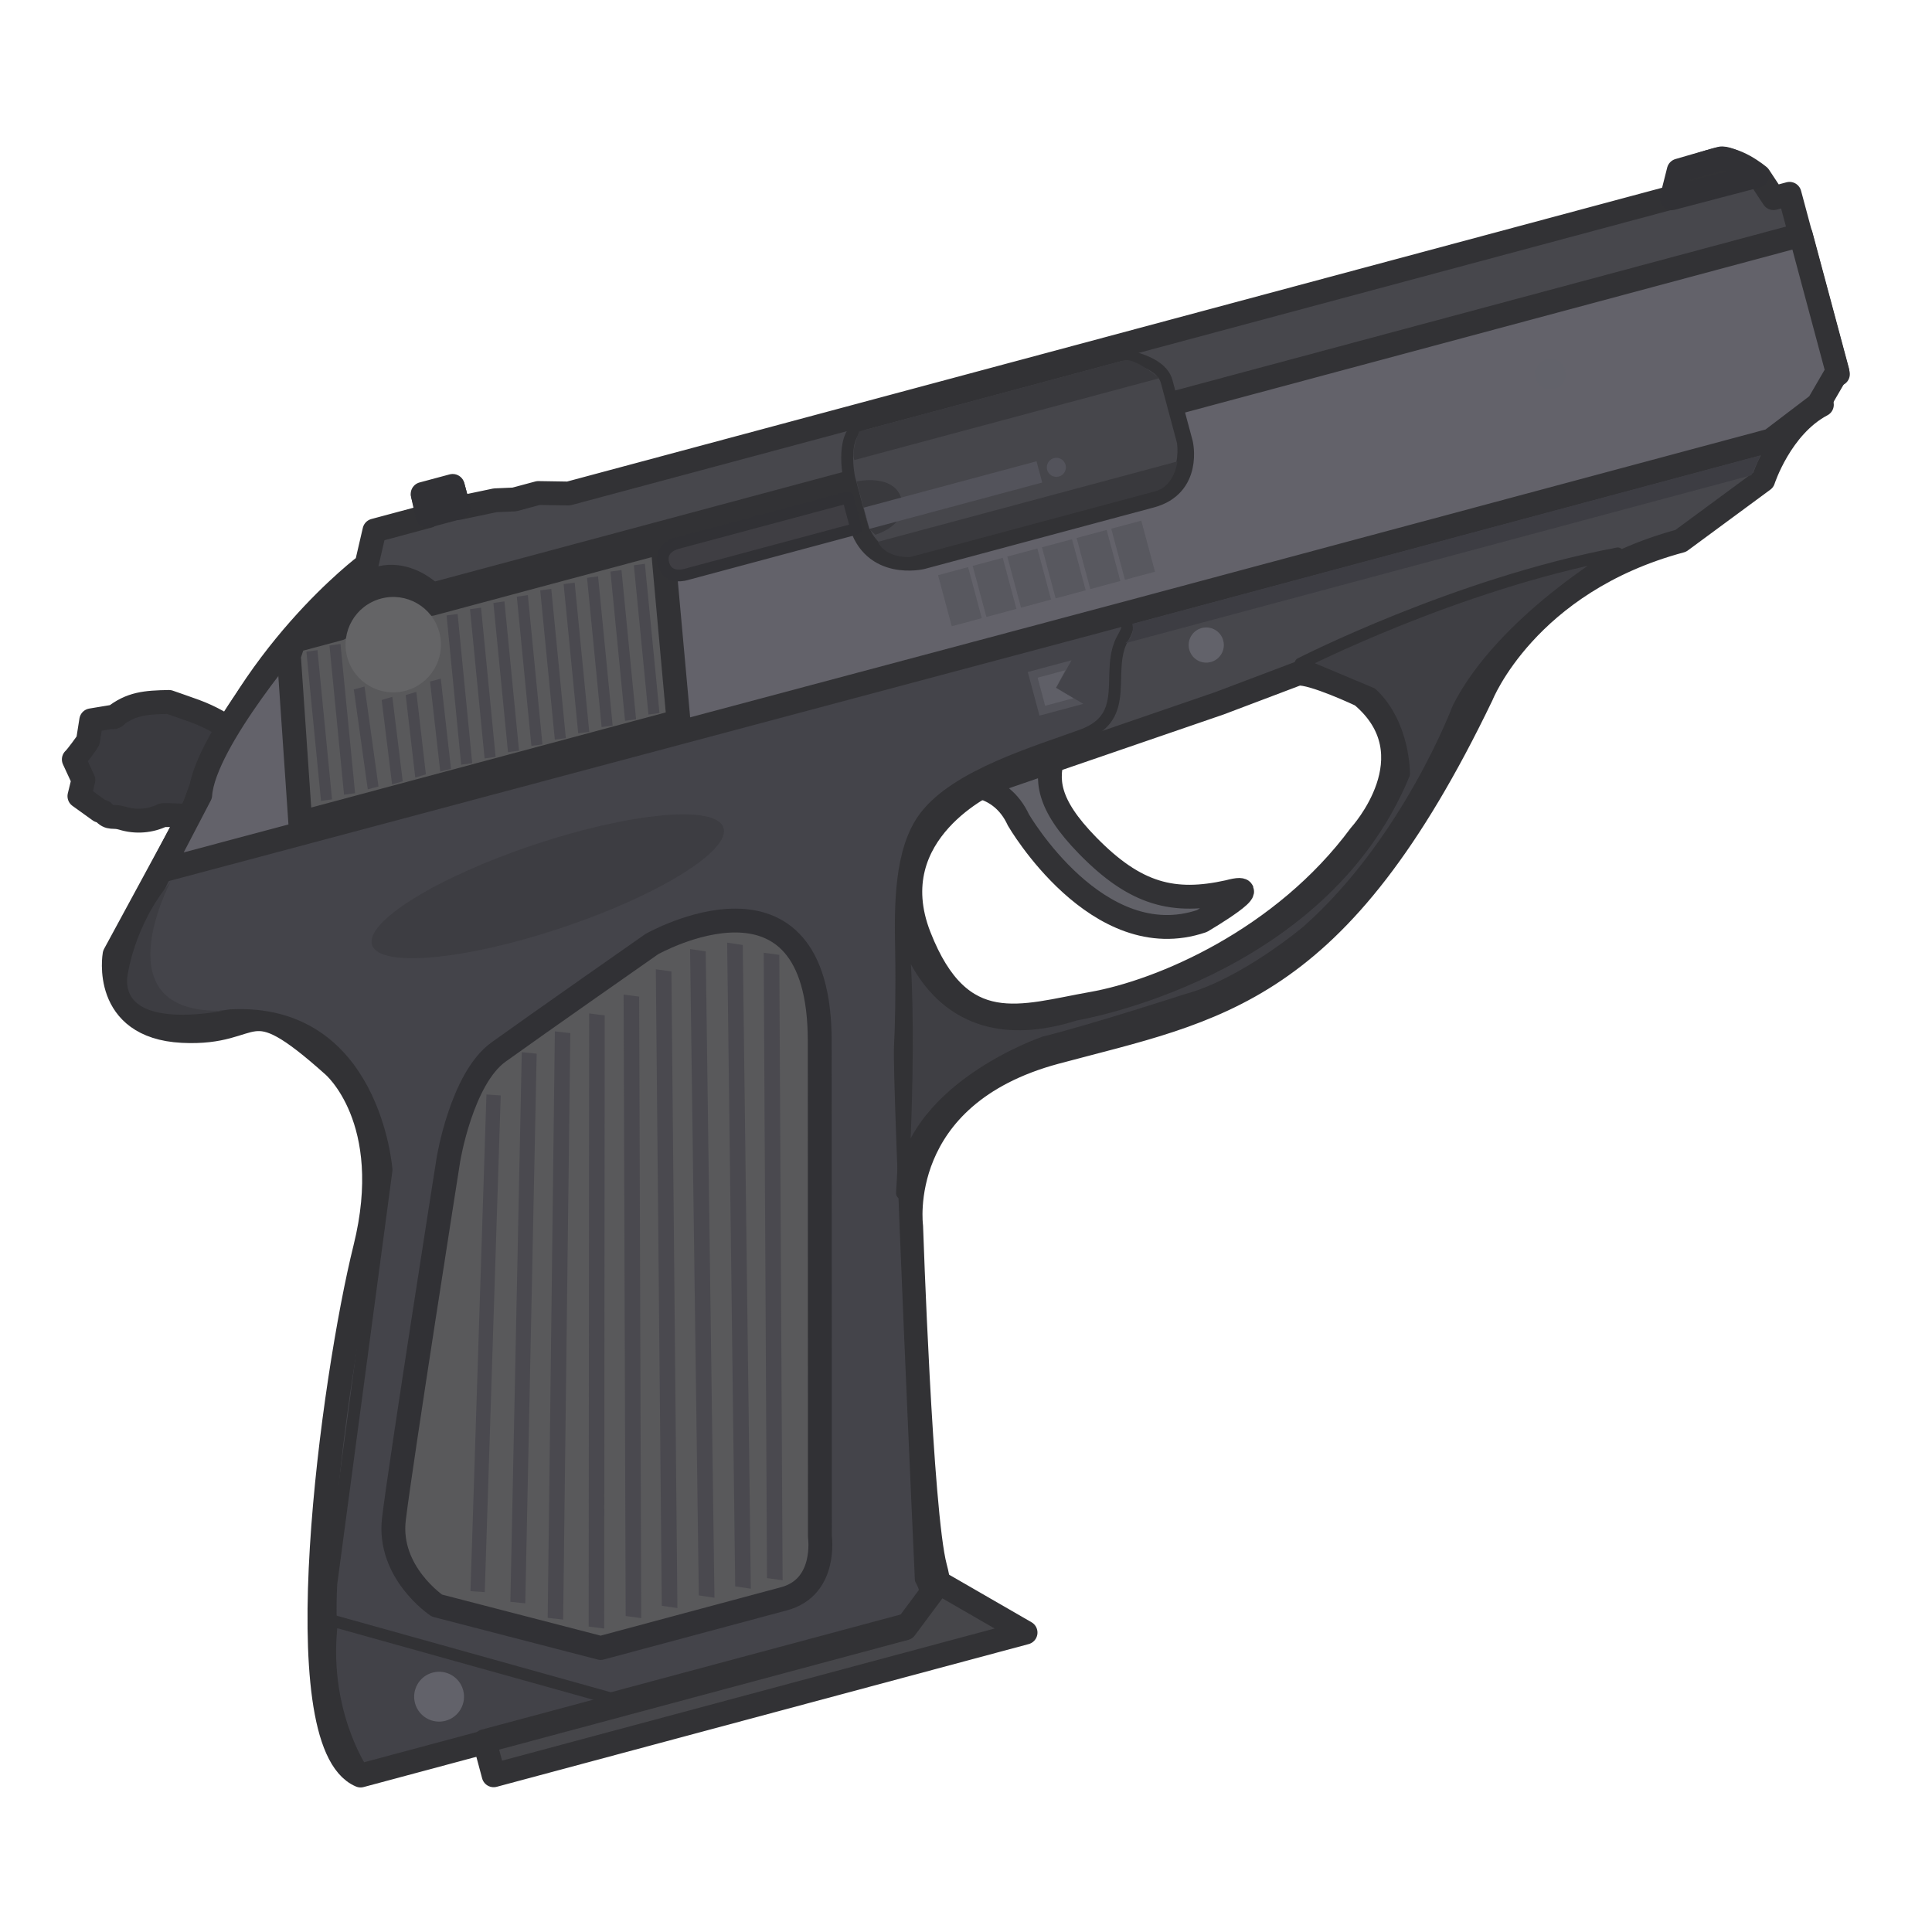 <svg xmlns="http://www.w3.org/2000/svg" xml:space="preserve" width="110" height="110" viewBox="0 0 29.104 29.104"><g transform="matrix(.164 -.044 .044 .164 -1.242 8.383)"><path d="M18.197 18.243c-2.012-.499-3.296-.746-5.09.042l.198-.039-2.19-.214-.746 1.675c-.089.11-1.32 1.11-1.644 1.275l.344 1.983-.709 1.293 1.4 1.713.28.179c.395.82.736.503 1.506.99 1.045.657 2.3.892 3.513.66 1.372.342 3.08.924 4.872 1.916 0 0 7.554.961 3.93-6.224 0 0-1.07-2.046-3.65-3.869-.582-.41-2.014-1.38-2.014-1.38" style="fill:#3a3a3f;fill-opacity:1;fill-rule:evenodd;stroke:#323235;stroke-width:2.117;stroke-linecap:round;stroke-linejoin:round;stroke-miterlimit:29;stroke-dasharray:none;stroke-opacity:1"/><path d="M84.239 43.59s3.383.52 4.033 4.293c0 0 3.644 13.533 13.403 12.882 0 0 6.83-1.887 2.927-1.887-4.955-.22-8.002-1.886-10.995-7.221-2.541-4.53-2.05-6.636-.749-8.718Z" style="fill:#616168;fill-opacity:1;fill-rule:evenodd;stroke:#323235;stroke-width:2.117;stroke-linecap:round;stroke-linejoin:round;stroke-miterlimit:29;stroke-dasharray:none;stroke-opacity:1"/><path d="M44.716 6.256v2.025h-4.969l-1.472 2.76S25.762 16.009 17.85 27.97L7.729 38.642s-2.76 5.889 4.048 8.097c6.809 2.208 6.257-2.577 12.145 6.44 0 0 4.232 6.073-1.472 16.378S4.048 110.04 9.937 114.64h51.34s2.682.278 2.682-4.645S69.74 80.23 69.74 80.23s1.473-11.592 16.378-11.592 25.394 1.656 44.715-20.794c0 0 6.44-8.649 20.61-8.649l8.465-3.312s2.706-4.188 6.755-5.108c0 0 .237-2.253 2.078-2.253V11.961h-1.473l-.736-2.208s-1.656-2.392-3.312-2.392-3.128.184-3.128.184l-.92 2.024H57.229l-2.577-.736h-2.208l-1.656-.368-3.312-.184V6.256Zm70.845 35.516c1.289.184 4.969 3.312 4.969 3.312 4.784 6.808-3.312 11.96-3.312 11.96-9.017 7.177-20.61 8.833-26.867 8.281-6.256-.552-12.145.184-13.249-9.753s9.753-11.592 9.753-11.592l21.346-1.473z" style="fill:#47474c;fill-opacity:1;fill-rule:evenodd;stroke:#323235;stroke-width:2.117;stroke-linecap:round;stroke-linejoin:round;stroke-miterlimit:29;stroke-dasharray:none;stroke-opacity:1"/><path d="M14.053 32.79H99.54s4.294-.52 1.887 1.886c-2.407 2.408-.937 6.978-5.725 7.408-4.309.387-11.68.536-15.354 3.378-2.96 2.29-4.204 7.201-5.106 10.827s-1.863 6.883-2.318 8.25c-.946 2.839-10.477 46.192-10.477 46.192s.92 3.057-2.137 3.057H10.08s-1.162-7.413 1.758-16.26l14.243-34.18s2.726-14.168-9.814-16.837c0 0-11.8-1.046-6.833-7.866.39-1.04 4.619-5.855 4.619-5.855" style="fill:#44444a;fill-opacity:1;fill-rule:evenodd;stroke:#323235;stroke-width:1.058;stroke-linecap:round;stroke-linejoin:round;stroke-miterlimit:29;stroke-dasharray:none;stroke-opacity:1"/><path d="M31.619 63.888s2.992-6.636 6.766-8.067 15.614-5.726 15.614-5.726S70.576 45.8 66.165 62.262l-11.38 42.473s-.532 4.496-4.497 4.496H33.44l-13.057-7.4s-3.473-3.968-1.692-8.406c1.87-4.662 12.928-29.537 12.928-29.537" style="fill:#59595b;fill-opacity:1;fill-rule:evenodd;stroke:#313135;stroke-width:2.117;stroke-linecap:round;stroke-linejoin:round;stroke-miterlimit:29;stroke-dasharray:none;stroke-opacity:1"/><path d="M102.403 32.66h59.074l4.895-2 2.391-2.376v-12.54h-57.902v3.644s-.13 3.773-3.774 3.773H86.008s-4.424-.13-4.424-4.424v-3.643H43.2s-3.239-5.87-9.108 0h-2.993s-10.8 7.286-12.361 11.84l-5.14 5.596z" style="fill:#63626a;fill-opacity:1;fill-rule:evenodd;stroke:#323235;stroke-width:2.117;stroke-linecap:round;stroke-linejoin:round;stroke-miterlimit:29;stroke-dasharray:none;stroke-opacity:1"/><path d="M29.537 17.045 26.674 31.62h34.742l2.732-15.745H42.94s-3.588-4.87-8.458 0h-4.163z" style="fill:#59595b;fill-opacity:1;fill-rule:evenodd;stroke:#323235;stroke-width:2.117;stroke-linecap:round;stroke-linejoin:round;stroke-miterlimit:29;stroke-dasharray:none;stroke-opacity:1"/><path d="M84.186 10.41h23.552s3.318 1.3 3.318 3.317v5.53s-.39 4.067-4.066 4.067H86.268s-4.635-.13-4.635-4.636v-3.985s.211-4.294 2.553-4.294" style="fill:#46464b;fill-opacity:1;fill-rule:evenodd;stroke:#323235;stroke-width:1.058;stroke-linecap:round;stroke-linejoin:round;stroke-miterlimit:29;stroke-dasharray:none;stroke-opacity:1"/><path d="M82.184 15.159s3.446.138 3.446 2.555-3.056 2.44-3.056 2.44l-.39-.611z" style="fill:#39393d;fill-opacity:1;fill-rule:evenodd;stroke:none;stroke-width:2.399;stroke-linecap:round;stroke-linejoin:round;stroke-miterlimit:29;stroke-dasharray:none;stroke-opacity:1"/><path d="M160.24 33.7h-57.707s.065 1.042-1.04 1.497h57.511z" style="fill:#3d3d43;fill-opacity:1;fill-rule:evenodd;stroke:none;stroke-width:2.117;stroke-linecap:round;stroke-linejoin:round;stroke-miterlimit:29;stroke-dasharray:none;stroke-opacity:1"/><circle cx="108.388" cy="37.214" r="1.561" style="fill:#62626a;fill-opacity:1;fill-rule:evenodd;stroke:none;stroke-width:2.117;stroke-linecap:round;stroke-linejoin:round;stroke-miterlimit:29;stroke-dasharray:none;stroke-opacity:1"/><circle cx="144.106" cy="21.925" r="1.366" style="fill:#62626a;fill-opacity:1;fill-rule:evenodd;stroke:none;stroke-width:2.117;stroke-linecap:round;stroke-linejoin:round;stroke-miterlimit:29;stroke-dasharray:none;stroke-opacity:1"/><path d="m11.06 100.711 22.64 13.403H10.15s-2.083-6.116.91-13.403" style="fill:#424248;fill-opacity:1;fill-rule:evenodd;stroke:#323235;stroke-width:1.058;stroke-linecap:round;stroke-linejoin:round;stroke-miterlimit:29;stroke-dasharray:none;stroke-opacity:1"/><circle cx="18.477" cy="109.69" r="2.212" style="fill:#62626a;fill-opacity:1;fill-rule:evenodd;stroke:none;stroke-width:2.117;stroke-linecap:round;stroke-linejoin:round;stroke-miterlimit:29;stroke-dasharray:none;stroke-opacity:1"/><path d="M82.195 17.566h15.874v1.952H82.195z" style="fill:#53535b;fill-opacity:1;fill-rule:evenodd;stroke:none;stroke-width:2.117;stroke-linecap:round;stroke-linejoin:round;stroke-miterlimit:29;stroke-dasharray:none;stroke-opacity:1"/><circle cx="99.631" cy="18.542" r=".846" style="fill:#53535b;fill-opacity:1;fill-rule:evenodd;stroke:none;stroke-width:1.487;stroke-linecap:round;stroke-linejoin:round;stroke-miterlimit:29;stroke-dasharray:none;stroke-opacity:1"/><path d="M82.484 13.272h28.024s-1.504-2.175-2.514-2.342H83.56s-1.144 1.422-1.077 2.342" style="fill:#39393d;fill-opacity:1;fill-rule:evenodd;stroke:none;stroke-width:2.441;stroke-linecap:round;stroke-linejoin:round;stroke-miterlimit:29;stroke-dasharray:none;stroke-opacity:1"/><path d="M82.624 20.819h27.522s-.813 2.048-2.579 2.048h-22.53s-2.092-.4-2.413-2.048" style="fill:#39393d;fill-opacity:1;fill-rule:evenodd;stroke:none;stroke-width:2.632;stroke-linecap:round;stroke-linejoin:round;stroke-miterlimit:29;stroke-dasharray:none;stroke-opacity:1"/><path d="M116.035 40.975s15.185-3.252 29.722-2.148c0 0-11.44 3.113-17.223 9.569 0 0-7.36 10.305-18.033 15.641 0 0-6.625 3.128-11.961 3.128 0 0-8.74.46-13.157.368 0 0-13.072.855-15.666 9.661 0 0 4.982-14.74 6.169-23.205 0 0-.9 12.532 12.81 11.888 0 0 21.989 2.209 33.674-13.065 0 0 1.196-4.232-.92-7.636z" style="fill:#3f3f44;fill-opacity:1;fill-rule:evenodd;stroke:#323235;stroke-width:1.058;stroke-linecap:round;stroke-linejoin:round;stroke-miterlimit:29;stroke-dasharray:none;stroke-opacity:1"/><path d="M21.346 114.55v3.128h48.856l-6.257-6.257-3.956 3.128z" style="fill:#46464a;fill-opacity:1;fill-rule:evenodd;stroke:#323235;stroke-width:2.117;stroke-linecap:round;stroke-linejoin:round;stroke-miterlimit:29;stroke-dasharray:none;stroke-opacity:1"/><circle cx="38.735" cy="18.493" r="4.232" style="fill:#646466;fill-opacity:1;fill-rule:evenodd;stroke:none;stroke-width:2.822;stroke-linecap:round;stroke-linejoin:round;stroke-miterlimit:29;stroke-dasharray:none;stroke-opacity:1"/><g style="fill:#4a494f;fill-opacity:1"><path d="M63.219 9.378h.988v13.297h-.988zM46.238 11.539h.988v13.297h-.988zM48.361 11.269h.988v13.297h-.988zM50.483 10.999h.988v13.297h-.988zM52.606 10.729h.988v13.297h-.988zM54.729 10.459h.988v13.297h-.988zM56.851 10.189h.988v13.297h-.988zM58.974 9.919h.988v13.297h-.988zM61.097 9.648h.988v13.297h-.988zM33.539 13.037h.988v13.297h-.988zM35.629 12.771h.988v13.297h-.988z" style="fill:#4a494f;fill-opacity:1;fill-rule:evenodd;stroke:none;stroke-width:2.383;stroke-linecap:round;stroke-linejoin:round;stroke-miterlimit:29;stroke-dasharray:none;stroke-opacity:1" transform="matrix(.992 .126 -.164 .987 0 0)"/><path d="M36.986 21.631h.986v8.956h-.986z" style="fill:#4a494f;fill-opacity:1;fill-rule:evenodd;stroke:none;stroke-width:1.954;stroke-linecap:round;stroke-linejoin:round;stroke-miterlimit:29;stroke-dasharray:none;stroke-opacity:1" transform="matrix(1 -.001 -.123 .992 0 0)"/><path d="M44.403 22.566h.985v8.045h-.985z" style="fill:#4a494f;fill-opacity:1;fill-rule:evenodd;stroke:none;stroke-width:1.851;stroke-linecap:round;stroke-linejoin:round;stroke-miterlimit:29;stroke-dasharray:none;stroke-opacity:1" transform="matrix(1 .004 -.149 .989 0 0)"/><path d="M39.829 24.161h.985v7.549h-.985z" style="fill:#4a494f;fill-opacity:1;fill-rule:evenodd;stroke:none;stroke-width:1.793;stroke-linecap:round;stroke-linejoin:round;stroke-miterlimit:29;stroke-dasharray:none;stroke-opacity:1" transform="matrix(1 -.024 -.139 .99 0 0)"/><path d="M42.225 24.548h.985v7.37h-.985z" style="fill:#4a494f;fill-opacity:1;fill-rule:evenodd;stroke:none;stroke-width:1.772;stroke-linecap:round;stroke-linejoin:round;stroke-miterlimit:29;stroke-dasharray:none;stroke-opacity:1" transform="matrix(1 -.028 -.146 .989 0 0)"/></g><path d="M75.615 24.889h1.395v55.494h-1.395z" style="fill:#4a494f;fill-opacity:1;fill-rule:evenodd;stroke:none;stroke-width:5.785;stroke-linecap:round;stroke-linejoin:round;stroke-miterlimit:29;stroke-dasharray:none;stroke-opacity:1" transform="matrix(.922 .388 -.254 .967 0 0)"/><path d="M72.338 23.644h1.401v57.115h-1.401z" style="fill:#4a494f;fill-opacity:1;fill-rule:evenodd;stroke:none;stroke-width:5.883;stroke-linecap:round;stroke-linejoin:round;stroke-miterlimit:29;stroke-dasharray:none;stroke-opacity:1" transform="matrix(.917 .398 -.247 .969 0 0)"/><path d="M68.957 24.646h1.403v57.365h-1.403z" style="fill:#4a494f;fill-opacity:1;fill-rule:evenodd;stroke:none;stroke-width:5.898;stroke-linecap:round;stroke-linejoin:round;stroke-miterlimit:29;stroke-dasharray:none;stroke-opacity:1" transform="matrix(.917 .399 -.246 .969 0 0)"/><path d="M65.92 27.237h1.399v56.491H65.92z" style="fill:#4a494f;fill-opacity:1;fill-rule:evenodd;stroke:none;stroke-width:5.846;stroke-linecap:round;stroke-linejoin:round;stroke-miterlimit:29;stroke-dasharray:none;stroke-opacity:1" transform="matrix(.919 .394 -.25 .968 0 0)"/><path d="M63.09 30.483h1.393v55.12H63.09z" style="fill:#4a494f;fill-opacity:1;fill-rule:evenodd;stroke:none;stroke-width:5.763;stroke-linecap:round;stroke-linejoin:round;stroke-miterlimit:29;stroke-dasharray:none;stroke-opacity:1" transform="matrix(.923 .385 -.256 .967 0 0)"/><path d="M60.082 32.818h1.39v54.374h-1.39z" style="fill:#4a494f;fill-opacity:1;fill-rule:evenodd;stroke:none;stroke-width:5.717;stroke-linecap:round;stroke-linejoin:round;stroke-miterlimit:29;stroke-dasharray:none;stroke-opacity:1" transform="matrix(.925 .381 -.26 .966 0 0)"/><path d="M57.332 35.739h1.381v52.014h-1.381z" style="fill:#4a494f;fill-opacity:1;fill-rule:evenodd;stroke:none;stroke-width:5.573;stroke-linecap:round;stroke-linejoin:round;stroke-miterlimit:29;stroke-dasharray:none;stroke-opacity:1" transform="matrix(.931 .365 -.271 .963 0 0)"/><path d="M54.672 38.496h1.329v48.786h-1.329z" style="fill:#4a494f;fill-opacity:1;fill-rule:evenodd;stroke:none;stroke-width:5.295;stroke-linecap:round;stroke-linejoin:round;stroke-miterlimit:29;stroke-dasharray:none;stroke-opacity:1" transform="matrix(.935 .355 -.279 .96 0 0)"/><path d="M51.997 44.177h1.27v44.087h-1.27z" style="fill:#4a494f;fill-opacity:1;fill-rule:evenodd;stroke:none;stroke-width:4.921;stroke-linecap:round;stroke-linejoin:round;stroke-miterlimit:29;stroke-dasharray:none;stroke-opacity:1" transform="matrix(.946 .325 -.29 .957 0 0)"/><path d="M65.493 16.325h15.58v2.882h-15.58s-1.745.122-1.745-1.441 1.745-1.441 1.745-1.441" style="fill:#3f3e43;fill-opacity:1;fill-rule:evenodd;stroke:#313135;stroke-width:1.039;stroke-linecap:round;stroke-linejoin:round;stroke-miterlimit:29;stroke-dasharray:none;stroke-opacity:1"/><ellipse cx="43.744" cy="45.482" rx="16.433" ry="3.883" style="fill:#3d3d42;fill-opacity:1;fill-rule:evenodd;stroke:none;stroke-width:3.19;stroke-linecap:round;stroke-linejoin:round;stroke-miterlimit:29;stroke-dasharray:none;stroke-opacity:1" transform="rotate(-3.472)"/><path d="M14.224 33.666s-9.176 9.794 1.553 12.28c0 0-9.085-.484-7.501-5.02 0 0 1.659-4.258 5.948-7.26" style="fill:#3d3d42;fill-opacity:1;fill-rule:evenodd;stroke:none;stroke-width:2.326;stroke-linecap:round;stroke-linejoin:round;stroke-miterlimit:29;stroke-dasharray:none;stroke-opacity:1"/><path d="m158.549 9.629 7.827.042s-1.907-2.32-2.752-2.32c-.846 0-3.839.066-3.839.066zM44.624 8.235h2.852V6.349h-2.76z" style="fill:#323235;fill-opacity:1;fill-rule:evenodd;stroke:#313135;stroke-width:2.117;stroke-linecap:round;stroke-linejoin:round;stroke-miterlimit:29;stroke-dasharray:none;stroke-opacity:1"/><path d="M87.013 25.061h2.76v4.692h-2.76zM90.195 25.061h2.76v4.692h-2.76zM93.377 25.061h2.76v4.692h-2.76zM96.558 25.061h2.76v4.692h-2.76zM99.74 25.061h2.76v4.692h-2.76zM102.922 25.061h2.76v4.692h-2.76z" style="fill:#58585f;fill-opacity:1;fill-rule:evenodd;stroke:none;stroke-width:2.117;stroke-linecap:round;stroke-linejoin:round;stroke-miterlimit:29;stroke-dasharray:none;stroke-opacity:1"/><path d="M131.219 20.242v6.766h6.766v-.028l-3.275-3.355 3.275-3.355v-.028z" style="fill:#525259;fill-opacity:1;fill-rule:evenodd;stroke:none;stroke-width:2.117;stroke-linecap:round;stroke-linejoin:round;stroke-miterlimit:29;stroke-dasharray:none;stroke-opacity:1" transform="matrix(.592 0 0 .592 14.796 23.439)"/><path d="M136.716 21.445h-4.294v4.36h4.36l-2.115-2.18z" style="fill:#5f5f67;fill-opacity:1;fill-rule:evenodd;stroke:none;stroke-width:2.117;stroke-linecap:round;stroke-linejoin:round;stroke-miterlimit:29;stroke-dasharray:none;stroke-opacity:1" transform="matrix(.592 0 0 .592 14.796 23.439)"/></g></svg>